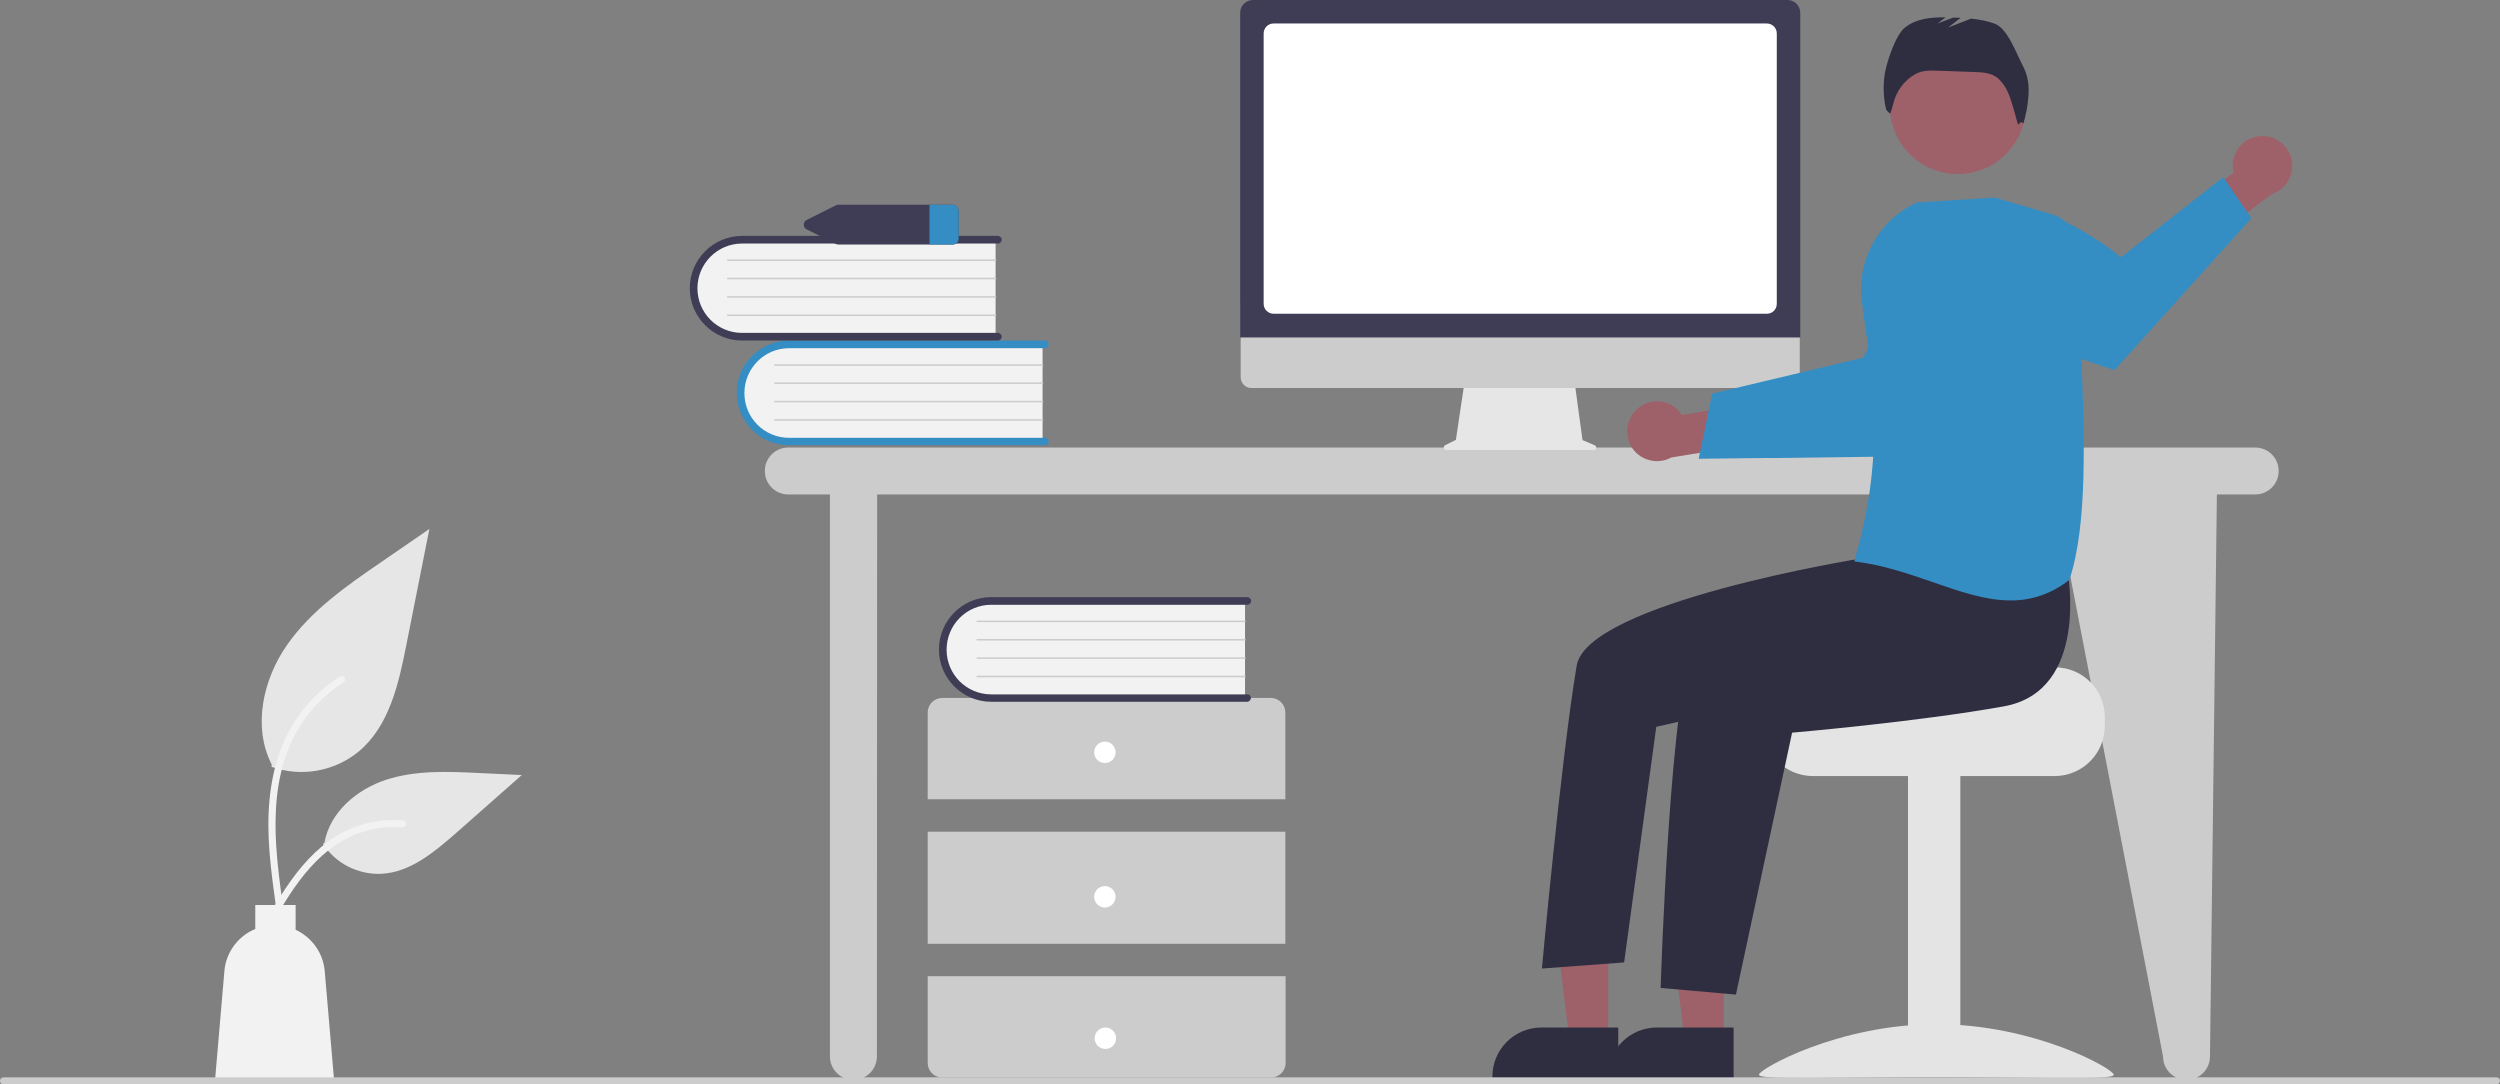 <?xml version="1.0" encoding="utf-8"?>
<!-- Generator: Adobe Illustrator 27.2.0, SVG Export Plug-In . SVG Version: 6.00 Build 0)  -->
<svg version="1.1" id="Layer_1" xmlns="http://www.w3.org/2000/svg" xmlns:xlink="http://www.w3.org/1999/xlink" x="0px" y="0px"
	 viewBox="0 0 979.3 424.8" style="enable-background:new 0 0 979.3 424.8;" xml:space="preserve">
<rect x="0" y="0" width="979.3" height="424.8" fill="#808080" stroke="none"/>
<style type="text/css">
	.st0{fill:#CCCCCC;}
	.st1{fill:#F2F2F2;}
	.st2{fill:#348EC3;}
	.st3{fill:#3F3D56;}
	.st4{fill:#FFFFFF;}
	.st5{fill:#E6E6E6;}
	.st6{fill:#9E616A;}
	.st7{fill:#E4E4E4;}
	.st8{fill:#2F2E41;}
</style>
<path class="st0" d="M883.4,175.3H308.8c-5.1,0-9.2,4.1-9.2,9.2s4.1,9.2,9.2,9.2h16.3v220.1c0,5.1,4.1,9.2,9.2,9.2s9.2-4.1,9.2-9.2
	l0.1-220.1h461.2l42.5,220.1c0,5.1,4.1,9.2,9.2,9.2c5.1,0,9.2-4.1,9.2-9.2l2.7-220.1h15c5.1,0,9.2-4.1,9.2-9.2
	S888.5,175.3,883.4,175.3L883.4,175.3z"/>
<path class="st1" d="M408.4,134.3v39h-97.6c-10.8,0.4-19.8-8-20.2-18.8c-0.4-10.8,8-19.8,18.8-20.2c0.5,0,0.9,0,1.4,0L408.4,134.3z"
	/>
<path class="st2" d="M410.8,172.9c0,0.8-0.7,1.5-1.5,1.5H309.1c-11.3,0-20.5-9.2-20.5-20.5c0-11.3,9.2-20.5,20.5-20.5h100.2
	c0.8,0,1.5,0.7,1.5,1.5c0,0.8-0.7,1.5-1.5,1.5c0,0,0,0,0,0H309.1c-9.7,0-17.5,7.9-17.5,17.6c0,9.7,7.8,17.5,17.5,17.5h100.2
	C410.1,171.4,410.8,172.1,410.8,172.9z"/>
<path class="st0" d="M408.4,143.3H303.5c-0.2,0-0.3-0.1-0.3-0.3c0-0.2,0.1-0.3,0.3-0.3l0,0h104.9c0.2,0,0.3,0.1,0.3,0.3
	C408.7,143.1,408.6,143.3,408.4,143.3z"/>
<path class="st0" d="M408.4,150.4H303.5c-0.2,0-0.3-0.1-0.3-0.3c0-0.2,0.1-0.3,0.3-0.3l0,0h104.9c0.2,0,0.3,0.1,0.3,0.3
	C408.7,150.3,408.6,150.4,408.4,150.4z"/>
<path class="st0" d="M408.4,157.6H303.5c-0.2,0-0.3-0.1-0.3-0.3c0-0.2,0.1-0.3,0.3-0.3l0,0h104.9c0.2,0,0.3,0.1,0.3,0.3
	C408.7,157.5,408.6,157.6,408.4,157.6z"/>
<path class="st0" d="M408.4,164.8H303.5c-0.2,0-0.3-0.1-0.3-0.3c0-0.2,0.1-0.3,0.3-0.3h104.9c0.2,0,0.3,0.1,0.3,0.3
	C408.7,164.7,408.6,164.8,408.4,164.8z"/>
<path class="st1" d="M390,93.2v39h-97.6c-10.8,0.4-19.8-8-20.2-18.8c-0.4-10.8,8-19.8,18.8-20.2c0.5,0,0.9,0,1.4,0H390z"/>
<path class="st3" d="M392.4,131.9c0,0.8-0.7,1.5-1.5,1.5H290.7c-11.3,0-20.5-9.2-20.5-20.5c0-11.3,9.2-20.5,20.5-20.5h100.2
	c0.8,0,1.5,0.7,1.5,1.5s-0.7,1.5-1.5,1.5H290.7c-9.7,0-17.5,7.9-17.5,17.5c0,9.7,7.8,17.5,17.5,17.5h100.2
	C391.7,130.4,392.4,131.1,392.4,131.9z"/>
<path class="st0" d="M390,102.2H285.1c-0.2,0-0.3-0.1-0.3-0.3c0-0.2,0.1-0.3,0.3-0.3l0,0H390c0.2,0,0.3,0.1,0.3,0.3
	C390.3,102.1,390.2,102.2,390,102.2z"/>
<path class="st0" d="M390,109.4H285.1c-0.2,0-0.3-0.1-0.3-0.3c0-0.2,0.1-0.3,0.3-0.3l0,0H390c0.2,0,0.3,0.1,0.3,0.3
	C390.3,109.3,390.2,109.4,390,109.4z"/>
<path class="st0" d="M390,116.6H285.1c-0.2,0-0.3-0.1-0.3-0.3c0-0.2,0.1-0.3,0.3-0.3l0,0H390c0.2,0,0.3,0.1,0.3,0.3
	C390.3,116.5,390.2,116.6,390,116.6z"/>
<path class="st0" d="M390,123.8H285.1c-0.2,0-0.3-0.1-0.3-0.3c0-0.2,0.1-0.3,0.3-0.3l0,0H390c0.2,0,0.3,0.1,0.3,0.3
	C390.3,123.7,390.2,123.8,390,123.8z"/>
<path class="st0" d="M503.5,313.1v-34c0-3.1-2.5-5.7-5.7-5.7H369.1c-3.1,0-5.7,2.5-5.7,5.7v34H503.5z"/>
<rect x="363.4" y="325.8" class="st0" width="140.1" height="43.9"/>
<path class="st0" d="M363.4,382.4v34c0,3.1,2.5,5.7,5.7,5.7h128.8c3.1,0,5.7-2.5,5.7-5.7v-34H363.4z"/>
<circle class="st4" cx="432.8" cy="294.7" r="4.2"/>
<circle class="st4" cx="432.8" cy="351.3" r="4.2"/>
<circle class="st4" cx="433" cy="406.7" r="4.2"/>
<path class="st1" d="M487.7,234.7v39h-97.6c-10.8,0.4-19.8-8-20.2-18.8c-0.4-10.8,8-19.8,18.8-20.2c0.5,0,0.9,0,1.4,0H487.7z"/>
<path class="st3" d="M490,273.4c0,0.8-0.7,1.5-1.5,1.5H388.3c-11.3,0-20.5-9.2-20.5-20.5c0-11.3,9.2-20.5,20.5-20.5l0,0h100.3
	c0.8,0,1.5,0.7,1.5,1.5c0,0.8-0.7,1.5-1.5,1.5c0,0,0,0,0,0H388.3c-9.7,0-17.5,7.9-17.5,17.6c0,9.7,7.8,17.5,17.5,17.5h100.2
	C489.4,271.9,490,272.6,490,273.4z"/>
<path class="st0" d="M487.7,243.7H382.8c-0.2,0-0.3-0.1-0.3-0.3c0-0.2,0.1-0.3,0.3-0.3l0,0h104.9c0.2,0,0.3,0.1,0.3,0.3
	C487.9,243.6,487.8,243.7,487.7,243.7L487.7,243.7z"/>
<path class="st0" d="M487.7,250.9H382.8c-0.2,0-0.3-0.1-0.3-0.3c0-0.2,0.1-0.3,0.3-0.3l0,0h104.9c0.2,0,0.3,0.1,0.3,0.3
	C487.9,250.8,487.8,250.9,487.7,250.9L487.7,250.9z"/>
<path class="st0" d="M487.7,258.1H382.8c-0.2,0-0.3-0.1-0.3-0.3c0-0.2,0.1-0.3,0.3-0.3h104.9c0.2,0,0.3,0.1,0.3,0.3
	C487.9,258,487.8,258.1,487.7,258.1L487.7,258.1z"/>
<path class="st0" d="M487.7,265.3H382.8c-0.2,0-0.3-0.1-0.3-0.3c0-0.2,0.1-0.3,0.3-0.3l0,0h104.9c0.2,0,0.3,0.1,0.3,0.3
	C487.9,265.2,487.8,265.3,487.7,265.3L487.7,265.3z"/>
<path class="st3" d="M373,80.2h-44.5c-0.4,0-0.8,0.1-1.2,0.3l-11.2,5.6c-1,0.4-1.5,1.6-1.1,2.7c0.2,0.5,0.6,0.9,1.1,1.1l11.2,5.6
	c0.4,0.2,0.8,0.3,1.2,0.3H373c1.3,0.1,2.4-0.9,2.5-2.2V82.4C375.4,81.1,374.3,80.2,373,80.2z"/>
<path class="st2" d="M375.5,82.4v11.2c-0.1,1.3-1.2,2.2-2.5,2.2h-8.9V80.2h8.9C374.3,80.2,375.4,81.1,375.5,82.4z"/>
<path class="st5" d="M106.4,300.4c11.6,4.1,24.6,1.8,34.1-6c12-10,15.7-26.6,18.7-41.9c3-15.1,6-30.2,9-45.3l-18.9,13
	c-13.6,9.3-27.5,19-36.9,32.5s-13.5,32-6,46.7"/>
<path class="st1" d="M108.1,355.2c-1.9-13.9-3.9-28-2.5-42.1c1.2-12.5,5-24.7,12.8-34.7c4.1-5.3,9.1-9.8,14.8-13.4
	c1.5-0.9,2.8,1.4,1.4,2.3c-9.8,6.2-17.4,15.4-21.7,26.2c-4.7,12-5.5,25.1-4.7,37.9c0.5,7.7,1.5,15.4,2.6,23.1
	c0.2,0.7-0.2,1.4-0.9,1.7C109,356.4,108.3,355.9,108.1,355.2L108.1,355.2z"/>
<path class="st5" d="M126.5,330.6c5,7.6,13.6,12,22.7,11.7c11.5-0.5,21-8.6,29.7-16.2l25.5-22.5l-16.9-0.8
	c-12.1-0.6-24.6-1.1-36.1,2.6s-22.2,12.7-24.3,24.7"/>
<path class="st1" d="M102.7,363.2c9.2-16.3,19.9-34.4,38.9-40.1c5.3-1.6,10.9-2.2,16.4-1.7c1.7,0.1,1.3,2.8-0.4,2.7
	c-9.2-0.8-18.5,1.7-26.1,6.9c-7.4,5-13.1,12-18,19.4c-3,4.5-5.6,9.3-8.3,14C104.3,365.8,101.8,364.7,102.7,363.2L102.7,363.2z"/>
<path class="st1" d="M87.9,380.4c0.6-7.3,5.3-13.7,12.1-16.5v-9.4h15.8v9.7c6.4,3,10.8,9.1,11.4,16.2l3.7,43.1H84.2L87.9,380.4z"/>
<path class="st5" d="M624.6,174.4l-4.7-2l-3.2-23.5h-42.9l-3.5,23.4l-4.2,2.1c-0.5,0.2-0.7,0.8-0.4,1.3c0.2,0.3,0.5,0.6,0.9,0.6
	h57.7c0.6,0,1-0.4,1-1C625.2,174.9,625,174.5,624.6,174.4z"/>
<path class="st0" d="M700.9,152H490.2c-2.3,0-4.2-1.9-4.2-4.2v-29.7h219v29.7C705,150.1,703.2,152,700.9,152z"/>
<path class="st3" d="M705.2,132.2H485.8V5c0-2.8,2.3-5,5-5h209.4c2.8,0,5,2.3,5,5L705.2,132.2z"/>
<path class="st4" d="M692.1,122.9H498.9c-2.1,0-3.9-1.7-3.9-3.9V13.1c0-2.1,1.7-3.9,3.9-3.9h193.2c2.1,0,3.9,1.7,3.9,3.9V119
	C696,121.2,694.3,122.9,692.1,122.9z"/>
<path class="st6" d="M641.2,160.3c4.7-4.4,12.1-4.1,16.4,0.7c0.5,0.5,0.9,1,1.3,1.6l26.1-4.6l6.7,15.2l-37,6
	c-5.7,3.1-12.8,1-15.9-4.6C636.3,169.8,637.3,163.9,641.2,160.3z"/>
<path class="st2" d="M665.4,179.7l27.2-0.3l3.4,0l55.4-0.7c0,0,15.1-14.4,28.2-29.1l-1.8-13.3c-1.8-13-8.3-25-18.2-33.6
	c-18.8,12.5-29.7,37.4-29.7,37.4l-34.4,8.2l-3.4,0.8l-21.4,5.1L665.4,179.7z"/>
<path class="st7" d="M804.9,261.4h-50.9c0,2.2-55.6,3.9-55.6,3.9c-1.2,0.9-2.3,2-3.3,3.2c-3,3.5-4.6,8-4.6,12.6v3.2
	c0,10.9,8.8,19.7,19.7,19.7h94.6c10.9,0,19.7-8.8,19.7-19.7v-3.2C824.6,270.2,815.8,261.4,804.9,261.4z"/>
<rect x="747.4" y="303.2" class="st7" width="20.5" height="118.5"/>
<path class="st7" d="M689,421c0,2.2,31.1,0.9,69.5,0.9s69.5,1.4,69.5-0.9s-31.1-19.8-69.5-19.8S689,418.8,689,421z"/>
<polygon class="st6" points="675.2,407.5 659.9,407.5 652.6,348.5 675.2,348.5 "/>
<path class="st8" d="M679.1,422.3l-49.3,0v-0.6c0-10.6,8.6-19.2,19.2-19.2h0l30.1,0L679.1,422.3z"/>
<polygon class="st6" points="630,407.5 614.8,407.5 607.5,348.5 630,348.5 "/>
<path class="st8" d="M633.9,422.3l-49.3,0v-0.6c0-10.6,8.6-19.2,19.2-19.2h0l30.1,0L633.9,422.3z"/>
<circle class="st6" cx="766.9" cy="41.6" r="26.6"/>
<path class="st8" d="M809.9,223.6c0,0,8.9,47.1-25,53.1C751,282.8,702,287,702,287l-22,102.6l-29.5-2.6c0,0,3.9-123.5,13.6-133.1
	s70.7-38.6,70.7-38.6L809.9,223.6z"/>
<path class="st8" d="M743.6,203.9l-14.8,14.9c0,0-107.1,17.2-111.2,42c-6.2,37.3-13.6,118.6-13.6,118.6l32.2-2.4l12.6-92.3
	l51.5-11.7l58.6-31.9L743.6,203.9z"/>
<path class="st8" d="M792.4,25.8c-2.6-4.9-6-14.8-11.2-16.6c-2.9-1-6-1.6-9.1-1.9l-9,3.5l4.9-3.8c-1-0.1-1.9-0.1-2.9-0.1l-6.1,2.3
	l3.1-2.4c-5.7-0.1-11.5,0.5-15.9,4c-3.7,2.9-7.4,14.1-8,18.8c-0.6,4.5-0.4,9.1,0.7,13.5l1.5,1.5c0.5-1.2,0.9-2.5,1.2-3.8
	c1.1-5,4.3-9.3,8.7-11.8l0.1,0c2.6-1.5,5.7-1.4,8.7-1.3l14,0.5c3.4,0.1,7,0.3,9.6,2.5c1.7,1.6,3,3.5,3.9,5.6
	c1.3,2.6,3.9,12.6,3.9,12.6s1.4-1.9,2.1-0.5c1.1-3.7,1.8-7.4,2-11.2C794.9,33,794.2,29.2,792.4,25.8z"/>
<path class="st6" d="M885.4,53.3c-6.4,0.4-11.2,6-10.8,12.4c0,0.7,0.2,1.4,0.3,2l-21.4,15.8l6.4,15.3l29.9-22.7
	c6.1-2,9.5-8.5,7.6-14.7C895.7,56.3,890.7,52.9,885.4,53.3L885.4,53.3z"/>
<path class="st2" d="M881.9,85.5l-53.6,59.5c0,0-25.6-8.2-45.4-17.1l-8.9-27.3c-2.1-6.3-2.9-13-2.6-19.7
	c27.5-7.3,59.4,19.9,59.4,19.9l40.1-31.4L881.9,85.5z"/>
<path class="st2" d="M757,228c-9.6-3.3-19.4-6.7-30.1-8l-0.5-0.1l0.1-0.4c11-38.7,8.3-63.5,2.9-100.7c-2.4-16.5,6.4-32.6,21.5-39.5
	l0.1,0l30.4-1.9l0.1,0l22.1,6.5c6.5,1.9,11,8,10.9,14.8c-0.2,12.2,0.3,25.9,0.8,40.4c1.2,32.5,2.5,66-4.6,87.8l0,0.1l-0.1,0.1
	c-6.5,5.3-14.7,8.2-23.1,8.1C777.6,235.2,767.4,231.6,757,228z"/>
<path class="st0" d="M977.9,424.8H1.4c-0.8,0-1.4-0.6-1.4-1.4s0.6-1.4,1.4-1.4h976.5c0.8,0,1.4,0.6,1.4,1.4S978.7,424.8,977.9,424.8
	z"/>
</svg>

